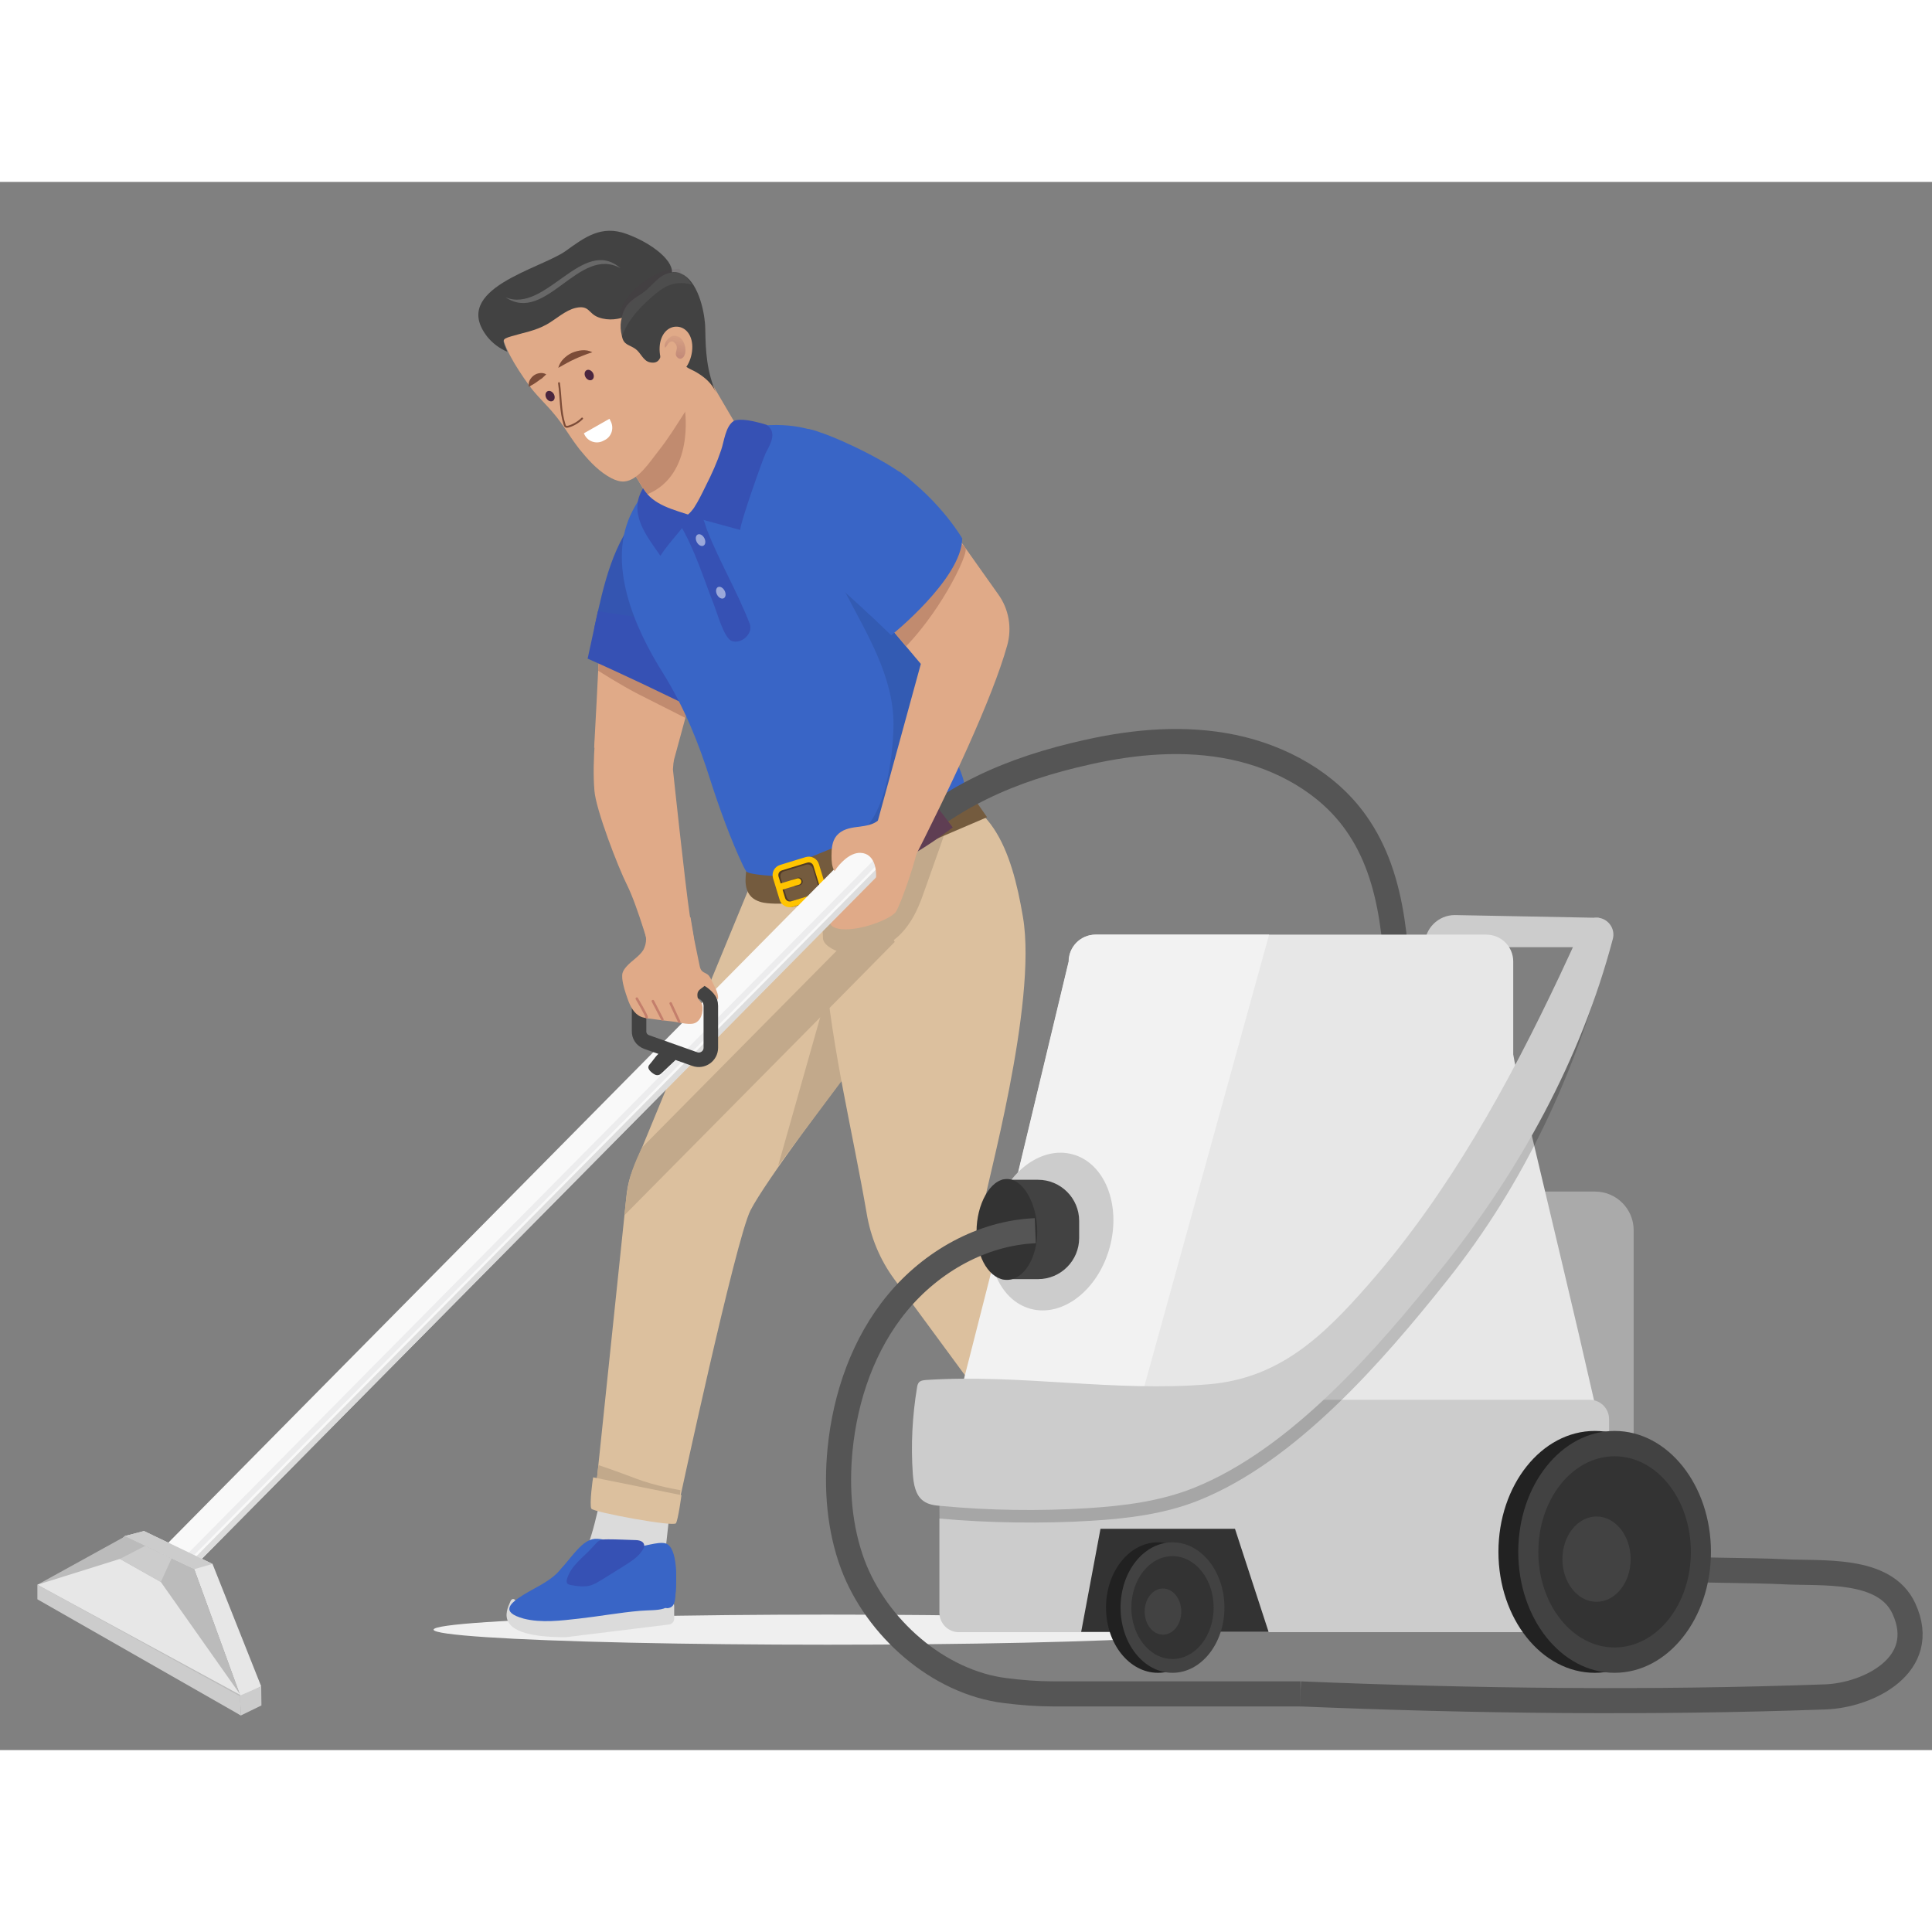<svg version="1.1" id="Feature" xmlns="http://www.w3.org/2000/svg" xmlns:xlink="http://www.w3.org/1999/xlink" x="0" y="0" width="500" height="500" viewBox="0 0 770 625" enable-background="new 0 0 770 625" xml:space="preserve"><rect x="0" y="0" width="770" height="625" fill="#808080" stroke="none"/><ellipse fill="#EFEFEF" cx="329.8" cy="577" rx="157" ry="6"/><path fill="none" stroke="#555" stroke-width="10" stroke-miterlimit="10" d="M648.5,552.5c7.3,0.5,54.6,0.9,61.9,1.4	c15.3,0.9,40.7-2,48.4,14.7c10.4,22.6-14.4,34.6-31.3,35.2c-69.9,2.5-139.4,1.7-209.2-1.2"/><path fill="#AAA" d="M607.1,501.3h44v-83.5c0-8.5-6.9-15.4-15.4-15.4h-28.6V501.3z"/><g id="Cleaner_2_"><g id="Cleaner_3_"><g><g><g><g><path fill="#DBDBDB" d="M260.3,560l-33.5-7.1l6.2-7.2c3.3-3.8,8.3-30.7,8.3-30.7l27.4-1l-4.5,40.7L260.3,560z"/><path fill="#E0AA88" d="M247.6,161.8L277,176c0,0,3.5,12.4,1.4,18.6c-0.5,1.5-10.1,36.9-10.1,36.9l-31.5-6l1-18.7l0.7-14 c0,0,1.4-11.4,2.2-15.2C241.8,171.8,247.6,161.8,247.6,161.8z"/><path fill="#C18B6F" d="M276.8,199c-1.8,5.4-3.7,14.6-3.7,14.6s-11.3-5.7-18.4-9.3c-7.1-3.6-16.3-9.5-16.3-9.5 s0.3-4.5,0.4-5.7C251.7,191.3,264.5,194.6,276.8,199z"/><path fill="#3455B1" d="M285.1,131.4c-1.1,11.1-4.3,21.3-7.2,32c-2.9,10.8-4.7,21.7-8.2,32.4c-0.2,0.5-0.4,1.1-0.9,1.3 c-0.4,0.2-0.9,0.1-1.4,0c-5.4-1.1-9.1-3.7-13.5-6.7c-4.8-3.3-10.2-5.7-15-9.1c-0.8-0.6-1.8-1.3-2-2.4c-0.2-0.6,0-1.2,0.1-1.8 c3.7-16.9,7.2-33.5,19.1-46.7c2.4-2.7,8.3-5.8,14.1-7.4C278.1,120.9,286,121.9,285.1,131.4z"/><path fill="#3651B4" d="M238.3,171.1l26.1,3.9l16.8,37.1c0,0-18.1-8.7-25-12c-14-6.6-22-10.1-22-10.1L238.3,171.1z"/><linearGradient id="SVGID_1_" gradientUnits="userSpaceOnUse" x1="8957.901" y1="291.227" x2="9045.894" y2="415.349" gradientTransform="matrix(-1 0 0 1 9303.004 26)"><stop offset=".356" stop-color="#DCC09E"/><stop offset="1" stop-color="#DCC09E"/></linearGradient><path fill="url(#SVGID_1_)" d="M249.8,403c0.4-3.2,1.2-6.3,2.4-9.2l49.2-119.3l81.8,7.2L360.7,330l-26.3,29.4 c0,0-29.4,38.9-35.3,50.5s-28.5,116.7-28.5,116.7l-33-6.8L249.8,403z"/><linearGradient id="SVGID_2_" gradientUnits="userSpaceOnUse" x1="419.6" y1="273.15" x2="466.1" y2="273.15" gradientTransform="matrix(-1 0 0 -1 776.233 626)"><stop offset=".356" stop-color="#C2A98B"/><stop offset="1" stop-color="#C2A98B"/></linearGradient><polygon fill="url(#SVGID_2_)" points="332.4,313.5 356.6,330 310.1,392.2"/><g><path fill="#DBDBDB" d="M452.1,554.9c-0.8,0.7-0.9,1-1.9,0.9c-1.1,0-2.5-0.9-3.6-1.1c-2.4-0.5-4.9-0.6-7.3-0.9 c-6.8-0.7-13.5-2.2-20.1-3.7c3.3,1.2,7.3-0.3,8.9-3.4c1.2-2.1,1.1-4.6,1.1-7c-0.1-6-6.5-9.7-6.7-15.7 c-0.1-3.4,5.2-9,5.1-12.4l18-3.5c0,0,9.3,21.2,10.1,22.6c2,3.5,2.5,18.8,2.5,18.8C456.3,551.3,454.4,553.2,452.1,554.9z"/><path fill="#DBDBDB" d="M460.1,574.5v-4.9c0-1.4-1.1-2.5-2.5-2.5c-6.7,0-13.5,0-20.2,0c-4.7,0-9.9,0.7-14.5,0.5 c-4.8-0.3-8.8-4.4-12.2-7.4c-0.2-0.2-0.4-0.4-0.7-0.4c-0.6-0.1-1,0.5-1.2,1c-1.7,3.9-1.5,8.3-1.5,12.5c0,2.1,1.7,3.7,3.7,3.7 h46.6C459,577,460.2,575.9,460.1,574.5z"/><g><path fill="#3965C6" d="M460.5,547.2c-0.2-1.3-0.5-3.3-1.7-4c-0.3-0.2-0.8-0.3-1.2-0.3c-1.3,0.3-2.5,0.5-3.7,0.7h-0.1 c-1.2,0.2-2.5,0.4-3.7,0.5c-0.3,0-0.6,0.1-0.9,0.1c-0.5,0-1,0.1-1.5,0.1c-0.4,0.1-0.9,0.1-1.3,0.1c-0.1,0-0.2,0-0.3,0 c-0.6,0-1.1,0-1.6,0c-1.1,0-2.1,0-3.1-0.1c-4.3-0.3-11-4.9-14.7-2.6c-1.4,0.9-2.4,2.2-3.5,3.4c-3.1,3.6-6.4,7.1-9.8,10.4 c-0.3,0.4-0.7,0.7-1.1,1.1c-1.6,1.5-5.8,4.5-4.3,7.2c1.2,2.2,3.8,3.2,6.2,3.8c12.6,3.3,26.1,1.7,39.1,1.6 c1.3-0.1,2.7-0.1,4-0.4c0.3-0.1,0.5-0.1,0.7-0.2c0.5-0.2,1.1-0.4,1.6-0.8c0.3-0.2,0.6-0.4,0.8-0.7c0.3-0.3,0.6-0.7,0.8-1.1 c0.1-0.5,0.2-1,0.3-1.5c0.1-0.9,0.1-1.9,0.2-2.7C462,556.9,461.2,552,460.5,547.2z"/></g><path fill="#3965C6" d="M460.6,547c-0.2-1.3-0.5-3.3-1.7-4c-0.3-0.2-0.8-0.3-1.2-0.3c-1.2,0-2.6,0.5-3.7,0.7h-0.1 c-1.2,0.2-2.5,0.4-3.7,0.5c-0.3,0-0.6,0.1-0.9,0.1c-0.5,0-1,0.1-1.5,0.1c-0.4,0.1-0.9,0.1-1.3,0.1c-0.1,0-0.2,0-0.3,0 c-0.6,0-1.1,0-1.6,0c-1.1,0-2.1,0-3.1-0.1c-4.3-0.3-11-4.9-14.7-2.6c-1.4,0.9-2.4,2.2-3.5,3.4c-3.1,3.6-6.4,7.1-9.8,10.4l0,0 c-1,3.5,1.1,5.8,5.5,6.2c5.4,0.5,11-0.5,15.9-3c3.3-1.7,6.5-4,10.2-4.1c3.2-0.1,6.2,1.6,8.2,4.1s3,5.6,3.5,8.7 c0.1,1,0.6,1.4,1.2,1.4c0.8,0.1,1.7-0.4,2.4-1.1c0.3-0.4,0.6-0.9,0.8-1.5c0.1-0.5,0.2-1,0.3-1.5c0.1-0.9,0.1-1.9,0.2-2.7 C462,556.9,461.2,552,460.6,547z"/><path fill="#3048AC" d="M428.6,544.1c2.4-2.6,2.4-3.1,6.2-3.1c3.6,0,7.1,0.2,10.7,0.3c1.5,0,3.3,0.4,3.6,1.8 c0.2,0.7-0.1,1.4-0.5,2c-1.7,2.9-4.7,4.7-7.5,6.5c-3,1.9-6,3.7-9,5.6c-1.3,0.8-2.6,1.6-4.1,2.1c-2.6,0.8-5.5,0.4-8.2-0.1 c-0.4-0.1-0.8-0.2-1.1-0.4c-0.6-0.5-0.5-1.4-0.3-2.1C420.1,551.3,424.9,548.2,428.6,544.1z"/></g><linearGradient id="SVGID_3_" gradientUnits="userSpaceOnUse" x1="8892.297" y1="205.092" x2="8926.001" y2="468.699" gradientTransform="matrix(-1 0 0 1 9303.004 26)"><stop offset=".356" stop-color="#DCC09E"/><stop offset="1" stop-color="#DCC09E"/></linearGradient><path fill="url(#SVGID_3_)" d="M327.9,282.1c0.3-5.7,0.8-11.4,2.4-16.8c4.9-16.4,22.2-20.9,36.1-21.9 c28.3-1.5,36.8,22.8,41.3,49.6c5.9,34.6-15.3,109.4-15.3,113.6s58.5,109.2,58.5,109.2l-24.4,16.8l-70.1-95.3 c-5.6-7.6-9.4-16.6-11-26.3c-5.5-31.9-13.7-65-16.6-97.9c-0.4-3.9-0.6-7.7-0.8-11.6c-0.2-3.7-0.3-7.3-0.3-11 C327.7,287.7,327.7,284.8,327.9,282.1z"/><linearGradient id="SVGID_4_" gradientUnits="userSpaceOnUse" x1="399.3" y1="343.599" x2="448.5" y2="343.599" gradientTransform="matrix(-1 0 0 -1 776.233 626)"><stop offset=".356" stop-color="#C2A98B"/><stop offset="1" stop-color="#C2A98B"/></linearGradient><path fill="url(#SVGID_4_)" d="M330.7,287.1c6.4-6,14.5-9.9,21.5-15.2c5.2-3.9,9.8-8.5,15.6-11.4c2.7-1.3,6.2-3.7,9.1-3.7 c-0.3,3-1.5,6-2.5,8.9c-1.8,5.2-3.7,10.3-5.5,15.5s-3.7,10.5-7,15c-4.4,6.3-11,10.1-17.7,11.5s-16-2.3-16.2-6.2 c-0.2-3.7-0.3-7.3-0.3-11C328.6,289.4,329.6,288.3,330.7,287.1z"/><linearGradient id="SVGID_5_" gradientUnits="userSpaceOnUse" x1="419.6" y1="275" x2="527.3" y2="275" gradientTransform="matrix(-1 0 0 -1 776.233 626)"><stop offset=".356" stop-color="#C2A98B"/><stop offset="1" stop-color="#C2A98B"/></linearGradient><path fill="url(#SVGID_5_)" d="M250.7,398.4c-1.3,6-1.8,13.4-1.8,13.4l85.2-86.1l22.5-22.8l-7.1-12.7l-93.6,94.6 C255.9,384.8,252,392.5,250.7,398.4z"/><path fill="#3965C6" d="M252.1,131.1c-10.8,20.7,1,47,12.1,64.6c8.5,13.7,14.2,27.7,19,43c3.4,10.6,8.1,23.6,12.9,33.7 c4.1,8.8,9.2,6.4,19,4.9c22.4-3.5,45.3-13.1,63.5-26.6c10.2-7.7,4.7-13.2,0.9-24.2c-3.6-10.6-6.2-21.5-8.6-32.4 c-8.4-38.4-13.4-103-68.9-96.8C280.9,97.3,261.6,113,252.1,131.1z"/><g><path fill="#3651B4" d="M281.7,138.5c-0.9-2.6-2.3-8.5-5.2-7.9c-0.8,0.1-4.9,7-5.7,5.6c6.2,10.3,9.6,21.9,14,33 c1.1,2.8,3.8,12.7,6.9,13.8c3.9,1.3,8.6-3.1,7.1-6.9C293.8,163.2,286.7,151.3,281.7,138.5z"/><ellipse transform="matrix(0.886 -0.463 0.463 0.886 -34.371 145.553)" opacity=".5" fill="#FFF" enable-background="new" cx="279.3" cy="142.8" rx="1.7" ry="2.5"/><ellipse transform="matrix(0.886 -0.463 0.463 0.886 -43.193 151.657)" opacity=".5" fill="#FFF" enable-background="new" cx="287.4" cy="163.8" rx="1.7" ry="2.5"/></g><path opacity=".1" enable-background="new" d="M351.2,155.1c12.7,7.5,22,16.1,19.4,30.9c-1.9,10.7-8.7,86.2-31,75.1 c13.3-4.7,16.5-33,16.5-45.1c0-19.1-10.9-36.4-19.4-52.8C329.7,149.2,340.3,148.5,351.2,155.1z"/><path fill="#745B3E" d="M324.8,276.8c-1.8-5.5-9.6-0.4-13.3-0.1c-1.1,0.1-14.2-0.5-14.1-2.1c-0.3,2.5-0.5,5.2,0.3,7.5 c1.1,3.2,3.6,4.4,5.9,5C307.2,288.1,328.7,289.2,324.8,276.8z"/><path fill="#E0AA88" d="M236.9,242.5c0.5,7.5,9.5,30.8,13,37.7c4.3,8.6,9.9,28.6,9.9,28.6l17,0.8c0.7-5.6-1.1-11.8-1.9-17.4 c-1.8-11.8-6.7-58-6.7-58l0.8-10.3c0,0-27-8.7-30.6-10.4C237.8,213.2,235.9,230.8,236.9,242.5z"/><g><g><polygon fill="#745B3E" points="386.5,243.3 308.5,275 312.4,287.9 393.4,253.2"/><g><path fill="#513B26" d="M325.6,286.1l-9,2.7c-2.2,0.6-4.6-0.7-5.3-3l-2.4-7.8c-0.7-2.3,0.5-4.7,2.7-5.4l9-2.7 c2.2-0.6,4.6,0.7,5.3,3l2.4,7.8C329,283,327.8,285.4,325.6,286.1z M312.4,274.8c-1.1,0.3-1.6,1.4-1.3,2.5l2.4,7.8 c0.4,1.1,1.5,1.7,2.5,1.4l9-2.7c1.1-0.3,1.6-1.4,1.3-2.5l-2.4-7.8c-0.4-1.1-1.5-1.7-2.5-1.4L312.4,274.8z"/></g><g><path fill="#513B26" d="M319.9,278.5l-0.1-0.2c-0.2-0.8-1-1.2-1.8-1l-1.5,0.5c-0.8,0.2-1.2,1-1,1.8l0.1,0.2 c0.2,0.8,1,1.2,1.8,1l1.5-0.5C319.7,280,320.1,279.2,319.9,278.5z"/><path fill="#FFC400" d="M311.1,279.6c-0.7,0.2-1.1,0.9-0.9,1.6l0,0c0.2,0.7,0.9,1.1,1.6,0.9l6.6-2c0.7-0.2,1.1-0.9,0.9-1.6 l0,0c-0.2-0.7-0.9-1.1-1.6-0.9L311.1,279.6z"/></g></g><path fill="none" stroke="#FFC400" stroke-width="2.293" stroke-miterlimit="10" d="M327.9,280.8l-2.6-8.5 c-0.5-1.7-2.2-2.6-3.9-2.1l-10.1,3.1c-1.7,0.5-2.6,2.2-2.1,3.9l2.6,8.5c0.5,1.7,2.2,2.6,3.9,2.1l10.1-3.1 C327.5,284.2,328.4,282.4,327.9,280.8z"/></g><path fill="#E0AA88" d="M365.1,268.3c0.5-2.3-4-1.3-7.6,0.9c-10.3,6.4-21.1,13.5-26.2,24.5c-0.3,0.6-0.6,1.4-0.3,2.1 c0.3,0.7,1,1.1,1.7,1.4c6.4,2.6,21.5-2.7,24.3-6.2C359.2,287.5,364.2,272.4,365.1,268.3z"/><g><rect x="-5.3" y="402.9" transform="matrix(0.703 -0.711 0.711 0.703 -229.668 269.508)" fill="#F9F9F9" width="426.6" height="14"/><polyline fill="#DDD" points="63,566.4 61.4,564.8 361.4,261.6 363,263.2"/><linearGradient id="SVGID_6_" gradientUnits="userSpaceOnUse" x1="8932.002" y1="6172.786" x2="8935.012" y2="6172.786" gradientTransform="matrix(-0.532 -0.526 -1.079 1.09 11620.822 -1613.701)"><stop offset=".012" stop-color="#74757A"/><stop offset="1" stop-color="#74757A"/></linearGradient><polyline opacity=".1" fill="url(#SVGID_6_)" enable-background="new" points="60.7,564.1 59.1,562.6 359.1,259.3 360.7,260.9"/></g><path fill="none" stroke="#555" stroke-width="10" stroke-miterlimit="10" d="M586.5,413.3c-22.4-17.1-27.4-48.4-28.7-76.6 c-1.2-28.1-1.1-58.5-17.5-81.4c-11.3-15.9-29.7-26-48.8-30c-19.2-4-39.1-2.3-58.2,2c-30.1,6.7-55.9,17.7-77.6,39.5"/><path fill="none" stroke="#5F3E53" stroke-width="10" stroke-miterlimit="10" d="M355.7,266.8c7.4-3.9,14.4-8.5,21-13.5"/><path fill="#E0AA88" d="M364.8,189.5l-13.7-16.3l-6.9-8.2l33-29.7l5.1,7.1l0.4,0.6l15.1,21.3c4.3,5.9,5.6,13.5,3.6,20.5 c-5.8,20.8-22.6,56.7-39.4,89.5L347.3,264l19.7-71.9L364.8,189.5z"/><path fill="#C18B6F" d="M352.3,174.6c5.2-4.5,10.3-8.2,15.6-12.6c3.1-1.5,6.2-5.5,8.5-8.1c2.6-3,4.5-6.3,6.6-9.7 c0,0,0.1,0,0.1-0.1c0.2,0.1,1.8,1.7,1.8,2.1c0.2,2.5-3.8,11.2-9.3,20s-11,15.3-14.5,18.9L352.3,174.6z"/><path fill="#3965C6" d="M362.9,119c4.1,3.7,7.7,8.4,11.1,12.7c4.5,5.6,2.8,4.7,2,10.5c-1.7,12.1-18.3,40.9-30.3,29.5 c-7.6-7.2-17.5-15.5-23.9-22.1c-6.7-6.9-12.9-14.4-16-23.7c-2.6-8.1-5.9-16,2.5-21.2c8.6-5.3,9.8-8.2,18.5-4.9 C336.2,102.9,355.7,112.4,362.9,119z"/><path fill="#E0AA88" d="M351.8,252.5c1.5-2.4,1-5.3,2.2-7.6c1.6,1.8,2.4,4.4,3.8,6.4c1.8,2.6,3.4,3.6,3.4,7.2 c0.1,4.6-1.2,9.2-3.6,13.1c-2.2,3.5-6,5.2-8.8,8.3c1-4.5,0.3-12.3-5.9-12.5c-4.2-0.1-8.2,4.1-10.3,7.3c-1.1-1.8-1.2-4-1.2-6.1 c0-2.8,0.2-5.8,2-8c2.1-2.5,5.1-3.1,8.1-3.5C345.3,256.6,349.3,256.3,351.8,252.5z"/><path fill="#3965C6" d="M355.2,180.7l-9.4-9l12.6-56.3c16.8,12.2,25.1,26.7,25.1,26.7C383.3,158.2,355.2,180.7,355.2,180.7z"/><g><g><polygon fill="#E0AA88" points="256.7,103.3 279.4,73 299.1,106.6 267.2,140 257.8,124.6 250.1,112"/><path fill="#C18B6F" d="M256.7,103.2l16.3-12c0,0,3.8,25.5-15,33.3h-0.2l-7.7-12.5L256.7,103.2z"/><path fill="#E0AA88" d="M200.2,59l59.4-28.8l7.5,6l3.5,2.8l0.4,0.3l9.8,33.1l1.3,4.3l0.3,0.9l0.3,0.9l0.4,1.3 c-3.4,3.9-7.3,7.6-10.1,11.9c-3.4,5.3-6.7,10.7-10.7,15.7c-3.2,4-8,11.7-13.6,12c-1.7,0.1-3.4-0.5-5-1.3 c-4.6-2.4-8.3-6.2-11.6-10.2c-0.8-0.9-1.6-1.9-2.3-2.9c-3-4-5.5-8.4-8.7-12.2c-3.3-4.1-7.2-7.5-10.3-11.8l0,0 C205.3,73.4,199.6,64.1,200.2,59z"/><path fill="#E0AA88" d="M246.9,74.9c-0.6-3.3,0.7-6.5,2-9.5c0.1,0,0.1-0.1,0.1-0.1c0.1-0.2,0.1-0.3,0.2-0.4 c1.4-3,2.8-6,4.3-8.9c0.4-0.6,0.7-1.3,1.1-2c1.5-2.7,2.9-5.4,4.5-8c1.4-2.4,5.2-9.8,8.7-9.2c0.6,0.1,1.2,0.4,1.8,0.7 c1.9,1,3.7,2.4,5.1,4c3.3,3.6,4.9,8.7,6,13.6c0.3,1.9,0.3,3.8,0.2,5.6c-0.2,3.1-0.1,6.3,0.3,9.4c0.2,1.6,0.4,3.2,0.8,4.7 c0.4,1.4,0.9,2.8,1.3,4.2c0.1,0.3,0.2,0.6,0.3,0.9c0.3,0.7,0.7,1.3,0.9,2c-0.1-0.3-0.8-0.8-1.1-1c-0.4-0.4-0.9-0.7-1.4-0.9 c-0.7-0.3-1-0.2-1.6,0.1s-1.2,0.6-1.9,0.8c-0.4,0.2-0.7,0.5-1.1,0.7l0.2-0.4c-2.7,0.9-5.6,1.1-8.4,1.3 c-4.1,0.4-8.3,0.7-12.4,1c-1.7,0.1-3.7,0.2-5.1-0.8c-0.7-0.5-1.2-1.3-1.7-2C248.8,78.9,247.6,77,246.9,74.9z"/><path fill="#424242" d="M225.5,27.5c7.6-5.5,14.2-10.4,24.1-6.8c5.4,1.9,12,5.5,15.8,9.9c5.7,6.6,0.3,10.7-4.6,15.6 c-5.4,5.3-14.1,10.7-22.2,7.8c-4.2-1.5-3.6-5-9.1-3.8c-4.1,0.9-8,4.6-11.6,6.6c-4.7,2.6-9,3.2-14,4.7 c-4.4,1.3-3.5,1.5-1.7,6.2c-3.1-1.3-5.9-3.4-8-6C179.3,42.6,215.4,34.7,225.5,27.5z"/><path opacity=".07" fill="#4A263F" enable-background="new" d="M247.2,51.8c0.1-0.9,0.6-1.8,1-2.6 c1.7-3.2,4.2-6.3,7.2-8.5c2.7-2,5.7-4.1,9-5.1c1.4-0.4,2.9-0.7,4.4-0.8c0.4-0.1,1.9-0.3,2.2,0c0.4,0.3,0.1,1.8,0,2.3 c1.3,1.1,2.7,2.6,3.8,4c0.3,0.3,0.5,0.6,0.7,0.9c-1.2,2.3-3.4,3.8-5.8,4.8c-1.2,0.5-2.5,0.9-3.8,1.2c-1.2,0.3-2.5,0.6-3.8,1 c-2.5,0.7-4.9,1.7-6.8,3.4c-0.3,0.3-0.6,0.5-0.8,0.8c-1.7,1.7-3.3,4-5.8,1.9c-0.2-0.2-0.4-0.5-0.6-0.7 C247.6,53.6,247.3,52.6,247.2,51.8z"/><path fill="#424242" d="M257.8,42.8c4.2-3.5,8.8-9.5,14.9-5.6c5.9,3.8,8.3,15.2,8.4,21.5c0.1,9,0.6,16.7,4.2,25.2 c-1.5-3.6-4.5-6.1-7.7-8c-3-1.8-5.7-1.9-5.1-5.6c0.6-3.4,3.3-5.8,0.6-9.3c-1.4-1.9-2.9-2.9-5.3-2.2 c-6.2,1.9-1.2,14.7-8.8,13.1c-2.7-0.6-3.6-3.8-5.7-5.3c-2.5-1.8-4.7-1.5-5.4-5C245.5,52.1,251.4,48.2,257.8,42.8z"/><path fill="none" stroke="#7C4C38" stroke-width=".75" stroke-linecap="round" stroke-miterlimit="10" d="M232,94.3 c-1.5,1.5-3.4,2.6-5.4,3.2c-0.4,0.1-0.8,0.2-1.1,0c-0.3-0.1-0.4-0.5-0.5-0.8c-1.7-5.3-1.4-10.7-2.2-16.5"/><ellipse transform="matrix(0.868 -0.496 0.496 0.868 -7.252 126.644)" fill="#4A263F" cx="234.9" cy="77" rx="1.7" ry="2.2"/><ellipse transform="matrix(0.868 -0.496 0.496 0.868 -13.475 120.025)" fill="#4A263F" cx="219.3" cy="85.4" rx="1.7" ry="2.2"/><g><path fill="#7C4C38" d="M232.4,69.2c-1.1,0.4-2.2,0.9-3.3,1.4c-1.1,0.5-2.1,1-3.2,1.6l-3.4,1.9c0.4-1.4,1.1-2.6,2.1-3.6 s2.1-1.8,3.4-2.4c1.2-0.5,2.6-0.9,4-1c1.4-0.1,2.8,0.1,4.1,0.8C234.8,68.3,233.6,68.7,232.4,69.2z"/></g><g><path fill="#7C4C38" d="M216,78.3c-0.6,0.4-1.1,0.7-1.6,1.1s-1,0.7-1.6,1.1c-0.6,0.3-1.2,0.7-2,1.2 c-0.2-0.9-0.1-1.8,0.3-2.6s1-1.5,1.7-2s1.5-0.8,2.4-0.9c0.8-0.1,1.7,0,2.5,0.5C217,77.4,216.5,77.8,216,78.3z"/></g><path fill="#FFF" d="M233.1,101l-0.4-0.8l10.2-5.8l0.4,0.8c1.5,2.7,0.6,6.1-2.1,7.6l-0.6,0.3 C238,104.6,234.6,103.7,233.1,101z"/><g><path fill="#E0AA88" d="M268.8,76.7c-3.6-0.3-6.2-5.7-5.9-10.9s3.4-8.3,7-8.1s6.3,3.7,6,8.9 C275.6,71.9,272.3,76.9,268.8,76.7z"/><linearGradient id="SVGID_7_" gradientUnits="userSpaceOnUse" x1="7340.547" y1="-5312.668" x2="7332.712" y2="-5317.77" gradientTransform="matrix(-0.645 0.764 0.764 0.645 9063.113 -2112.117)"><stop offset="0" stop-color="#53113F"/><stop offset="1" stop-color="#53113F" stop-opacity="0.2"/></linearGradient><path opacity=".2" fill="url(#SVGID_7_)" enable-background="new" d="M272.3,69.9c-0.3,0.3-0.7,0.6-1.1,0.6 c-0.5,0-0.9-0.2-1.2-0.5c-1.6-1.5,0.3-3.1-0.4-4.8c-0.1-0.5-0.5-0.8-0.8-1.1c-0.3-0.2-0.4-0.4-0.7-0.5 c-0.5-0.1-1,0.1-1.3,0.3c-0.3,0.3-0.6,0.6-0.8,1c-0.3,0.5-0.6,0.9-0.9,1.2c-0.6-1.1,0.3-2.6,1-3.4c0.4-0.4,0.9-0.8,1.4-1.1 c1.3-0.6,2.8-0.2,3.8,0.7C273.1,63.9,274,67.9,272.3,69.9z"/></g><path fill="#3651B4" d="M287.4,106.9c-1.6,4.8-3.7,9.5-6,14c-0.9,1.7-5.7,12.5-8.1,11.9c7.2,2,14.5,3.9,21.7,5.9 c-0.1-2.4,8.9-28,10.2-30.7c1.7-3.3,4.8-8.1,0.3-11.2c-4.7-1.4-10.4-2.8-13.1-1.5C289.1,97.5,288.6,103.5,287.4,106.9z"/><path fill="#3651B4" d="M256.3,122.1c4,6.8,12.2,8.5,19.2,10.9c-3.4,5.3-8.9,10.7-12.3,16 C257.7,141.1,250.2,132,256.3,122.1z"/></g></g><path fill="none" stroke="#424242" stroke-width="5.784" stroke-miterlimit="10" d="M254.7,338.3v-18.9c0-2.6,2.6-4.5,5.1-3.6 l19.6,7c2.3,0.8,3.9,3.1,3.9,5.6v16.7c0,3.3-3.3,5.6-6.4,4.5l-19.2-6.8C255.8,342.1,254.6,340.4,254.7,338.3z"/><g><path fill="#E0AA88" d="M279.8,314.6c0.7,1,1.7,1.7,2.1,2.9c0.3,0.7,0.1,1.7-0.7,2.5c-0.8,1-2.2,1.5-2.9,2.6 c-0.4,0.6-0.4,1.5-0.3,2.2c0.1,0.9,0.9,1.4,1.4,2.2c0.8,1.2,0.7,3,0.4,4.4s-1,2.7-2.2,3.5c-2.1,1.5-6.5,0.1-8.9-0.2 c-3.5-0.4-6.9-0.8-10.4-1.3c-1-0.2-2-0.3-2.9-0.7c-2.8-1.2-4.3-4.3-5.3-7.2c-0.9-2.6-1.8-5.2-2.1-8c0-0.7-0.1-1.5,0.1-2.2 c0.3-1,0.9-1.8,1.6-2.6c2-2.3,5.2-4.1,6.7-6.6c0.7-1.3,1.1-2.8,1.1-4.3c0-1.8-1.3-5.5-1.3-5.5s4.2-4.2,6.8-4.6 c3.9-0.5,12.2,1.4,12.2,1.4l1.5,8.9c0,0,1.2,5.9,1.8,8.8c0.3,1.2,0.4,2.9,1.3,3.7c0.9,0.9,2.1,0.9,2.9,2.1 c0.3,0.4,0.5,0.8,0.7,1.2c0.4,0.8,0.8,1.7,1.2,2.5c1,1.8,1.9,3.9,1.5,5.9c0.1-0.4-0.8-1.5-1-1.8c-0.4-0.6-0.9-1.2-1.4-1.7 c-0.9-0.9-2.2-2-3.4-2.5c0.3,0,0.6-0.3,0.8-0.6c0.5-0.6,0.9-1.3,0.8-2.1"/><g><line fill="none" stroke="#C47F6C" stroke-linecap="round" stroke-miterlimit="10" x1="267.3" y1="327.4" x2="270.7" y2="334.7"/><line fill="none" stroke="#C47F6C" stroke-linecap="round" stroke-miterlimit="10" x1="260.2" y1="326.5" x2="264" y2="333.8"/><path fill="none" stroke="#C47F6C" stroke-linecap="round" stroke-miterlimit="10" d="M253.8,325.5c0,0,4,6.8,3.9,7.4"/></g></g><path fill="#424242" d="M263.7,346.6c1.7-0.6,4.2,0.7,5.4,1.9c0.2,0.2,0.4,0.4,0.4,0.6c0.1,0.5-0.3,0.9-0.6,1.2 c-1.7,1.6-3.4,3.2-5.1,4.8c-0.4,0.3-0.7,0.7-1.2,0.8c-1.1,0.4-2.2-0.4-3-1.1c-0.6-0.5-1.3-1.3-1.2-2.1 c0.1-0.5,0.4-0.9,0.7-1.2C260.3,350.2,262,347.3,263.7,346.6z"/><g><linearGradient id="SVGID_8_" gradientUnits="userSpaceOnUse" x1="505" y1="107.55" x2="538.6" y2="107.55" gradientTransform="matrix(-1 0 0 -1 776.233 626)"><stop offset=".356" stop-color="#C2A98B"/><stop offset="1" stop-color="#C2A98B"/></linearGradient><path fill="url(#SVGID_8_)" d="M270.7,525.5l-33.1-5.7l0.9-8.4c0,0,6.9,2.3,15,5.4c8.1,3.1,17.7,4.6,17.7,4.6L270.7,525.5z"/><linearGradient id="SVGID_9_" gradientUnits="userSpaceOnUse" x1="504.642" y1="100.429" x2="540.786" y2="100.429" gradientTransform="matrix(-1 0 0 -1 776.233 626)"><stop offset=".356" stop-color="#DCC09E"/><stop offset="1" stop-color="#DCC09E"/></linearGradient><path fill="url(#SVGID_9_)" d="M236.4,516.3l35.2,7.1c0,0-1.3,9.7-2.2,11.2s-32.8-4.4-33.7-5.8 C234.8,527.4,236.3,516.3,236.4,516.3z"/></g><g><linearGradient id="SVGID_10_" gradientUnits="userSpaceOnUse" x1="328.363" y1="111.6" x2="359.417" y2="111.6" gradientTransform="matrix(-1 0 0 -1 776.233 626)"><stop offset=".356" stop-color="#C2A98B"/><stop offset="1" stop-color="#C2A98B"/></linearGradient><path fill="url(#SVGID_10_)" d="M421.2,525.5l26.6-16.2l-3.1-6c0,0-9.6,6.5-15.3,10.1c-5.7,3.6-12.6,5.9-12.6,5.9 L421.2,525.5z"/><linearGradient id="SVGID_11_" gradientUnits="userSpaceOnUse" x1="325.3" y1="106.5" x2="356.1" y2="106.5" gradientTransform="matrix(-1 0 0 -1 776.233 626)"><stop offset=".356" stop-color="#DCC09E"/><stop offset="1" stop-color="#DCC09E"/></linearGradient><path fill="url(#SVGID_11_)" d="M450.9,515.7c0-1.1-5.1-10.3-5.1-10.3l-25.7,18.5c0,0,4,9.7,5.4,9.7 C426.9,533.6,450.9,516.8,450.9,515.7z"/></g></g></g><path opacity=".06" fill="#FFF" enable-background="new" d="M247.9,53.7c0.1-0.6,0.3-1.3,0.5-1.8 c0.3-0.7,0.6-1.4,1-2c1.7-2.6,3.9-3.8,6.4-5.4c5.2-3.5,7.4-9.6,15-8.2c1.7,0.3,3.4,2.2,4.9,4.6c-2.8-0.7-5.5-0.9-8.5,0.1 c-2.9,1-5.4,3.1-7.7,5.1c-4.9,4.3-9.6,9.5-11.6,15.5C247.3,59.2,247.3,56.2,247.9,53.7z"/><g opacity=".2"><path fill="#FFF" d="M201.5,46c16,6.6,30.8-24.7,45.8-11.6C230.7,25.2,217.6,56.8,201.5,46z"/></g></g></g><g id="Head_1_"><linearGradient id="SVGID_12_" gradientUnits="userSpaceOnUse" x1="680.3" y1="545.75" x2="749.5" y2="545.75" gradientTransform="matrix(-1 0 0 1 776.233 26)"><stop offset="0" stop-color="#8C8A8A"/><stop offset="1" stop-color="#EDEDED"/><stop offset="1" stop-color="#8C8A8A"/></linearGradient><polyline fill="url(#SVGID_12_)" points="26.7,561.1 49.7,539.7 77.4,552.9 95.9,603.8"/><polygon fill="#E7E7E7" points="57.4,537.7 84.7,550.8 104.1,599.6 95.9,603.8 77.4,552.9 49.7,539.7"/><polygon fill="#CCC" points="49.7,539.7 57.4,537.7 84.7,550.8 77.4,552.9"/><linearGradient id="SVGID_13_" gradientUnits="userSpaceOnUse" x1="1075.521" y1="561.4" x2="1075.521" y2="561.4" gradientTransform="matrix(1 0 0 1 -1008.387 26)"><stop offset="0" stop-color="#5A5955"/><stop offset=".536" stop-color="#302F2B"/><stop offset="1" stop-color="#646360"/></linearGradient><path fill="none" stroke="url(#SVGID_13_)" stroke-width=".663" stroke-miterlimit="10" d="M67.1,587.4"/><linearGradient id="SVGID_14_" gradientUnits="userSpaceOnUse" x1="1047.821" y1="545" x2="1047.821" y2="545" gradientTransform="matrix(1 0 0 1 -1008.387 26)"><stop offset="0" stop-color="#5A5955"/><stop offset=".536" stop-color="#302F2B"/><stop offset="1" stop-color="#646360"/></linearGradient><path fill="none" stroke="url(#SVGID_14_)" stroke-width=".663" stroke-miterlimit="10" d="M39.4,571"/></g><g><path fill="#DBDBDB" d="M268.7,572.5v-4.9c0-1.4-1.1-2.5-2.5-2.5c-6.7,0-14.5,2-21.2,2c-4.7,0-22.9,5.7-27.5,5.5 c-4.8-0.3-8.8-4.4-12.2-7.4c-0.2-0.2-0.4-0.4-0.7-0.4c-0.6-0.1-1,0.5-1.2,1c-1.7,3.9-7.1,14.3,22.2,14.2l40.6-5 C267.6,575,268.8,573.9,268.7,572.5z"/><g><path fill="#3965C6" d="M267.8,545.8c-1.7-3.9-3.7-2.5-7.4-2c-7,1-12.2,0.2-19-1.7c-9.5-2.7-13.5,6.7-19.6,12.6 c-3.8,3.6-8.6,5.6-13,8.3c-5.7,3.5-9.5,7-0.1,9.6c7,1.8,14.9,0.8,22,0c8.1-0.9,16.2-2.4,24.3-3.1c7.3-0.6,13.2,0.8,14.3-7.7 C269.6,557.3,269.7,550,267.8,545.8z"/></g><path fill="#3965C6" d="M265.2,542.6c-3.1-0.8-8.9,1.5-12.3,1.5c-5.5,0.1-10.4-3.5-15.7-3.3c-5.3,0.3-9.5,7.7-12.8,11.1 c-4.8,4.9-4.2,9,3.3,9.6c8.2,0.6,13.5-3.6,20.7-6.2c7.1-2.6,12.9,1.5,15.1,8.4c0.7,2,0.4,5.5,3.3,4.6c2.6-0.7,2.3-4.5,2.5-6.5 C269.6,557.7,270.3,544.1,265.2,542.6z"/><path fill="#3651B4" d="M236.2,544.1c2.4-2.6,2.4-3.1,6.2-3.1c3.6,0,7.1,0.2,10.7,0.3c1.5,0,3.3,0.4,3.6,1.8 c0.2,0.7-0.1,1.4-0.5,2c-1.7,2.9-4.7,4.7-7.5,6.5c-3,1.9-6,3.7-9,5.6c-1.3,0.8-2.6,1.6-4.1,2.1c-2.6,0.8-5.5,0.4-8.2-0.1 c-0.4-0.1-0.8-0.2-1.1-0.4c-0.6-0.5-0.5-1.4-0.3-2.1C227.7,551.3,232.5,548.2,236.2,544.1z"/></g></g></g><g id="Carpet_Steam_Cleaner_1_"><path fill="#CCC" d="M567.8,304.2c0-6.6,5.4-12,12-12l57.5,1.1l2,11.7h-71.5V304.2z"/><g><path fill="#E7E7E7" d="M399.1,422.9L426,310.7c0-5.9,4.8-10.7,10.7-10.7h155.7c5.9,0,10.7,4.8,10.7,10.7v118.5H397.5L399.1,422.9 z"/><path fill="#E7E7E7" d="M395.7,431.8c1.4-6.8,1.9-9.5,9.2-9.2c8.8,0.3,17.5,0.4,26.3,0.4c7,0,14.9,1.2,21.8,0.3 c6.5-0.9,5.2-7.4,6.1-12.6c2.9-17.2,6.1-34.4,9.2-51.6c0.7-3.9,0.4-14.4,4.3-16.1c1.8-0.8,4.7,0,6.7,0.1c4.2,0.1,8.5,0,12.8,0 c17.8,0,35.7,0,53.5,0c9,0,18.1,0,27.1,0c8.2,0,17-0.9,25.2,0c5.5,0.6,4.9,4.3,6.1,9.3c2.1,9,4.2,17.9,6.3,26.8 c8.4,35.6,17,71.1,25.1,106.8c-84.5,0-169.1,0.2-253.6,0.5C386.5,468.3,392.1,450.1,395.7,431.8z"/></g><path fill="#F2F2F2" d="M398,422.9h1l26.9-112.2c0-5.9,4.8-10.7,10.7-10.7h69.2l-11.9,43.1l-23.8,86.2l-15.8,57.1 c-40.9,0-72.5,0.1-72.5,0.1L398,422.9z"/><g><g><path fill="#CCC" d="M636.6,490.8"/></g></g><path fill="#CCC" d="M374.4,570.3v-77.2c0-4.3,3.5-7.7,7.7-7.7h251.5c4.3,0,7.7,3.5,7.7,7.7v77.2c0,4.3-3.5,7.7-7.7,7.7H382.1 C377.9,578,374.5,574.6,374.4,570.3z"/><polygon fill="#333" points="430.9,577.9 505.6,577.9 492.2,536.8 438.6,536.8"/><path opacity=".19" enable-background="new" d="M640.5,298.6c3.3,1.2,1.2,4.7,0.3,8.1c-12.7,48.1-33.2,92.5-64.2,131.3 c-25.5,32-60.1,72-98.9,87.5c-13.5,5.4-28.1,7.2-42.6,8.1c-19.4,1.2-41.5,0.9-60.8-0.9c0-3.6,0.5-8.2-1.5-9.7 c-3.2-2.3-6.7,0.9-7-3.1c-0.8-11.5-0.2-23.1,1.7-34.5c0.1-0.7,0.3-1.4,0.7-1.9c0.7-0.8,1.8-0.9,2.8-1c37.6-2.5,75.2,4.9,112.8,1.7 c28.3-2.4,45.7-19.3,63.9-40.1c31.6-36.1,55.4-79.3,75.8-122.5c3-6.4,2-12.8,4.8-19.3c1.3-3.2,4.9-4.8,8.2-3.7H640.5z"/><path fill="#CCC" d="M638.5,293.6c3.3,1.2,5.2,4.7,4.3,8.1c-12.7,48.1-37.2,92.5-68.2,131.3c-25.5,32-60.1,72-98.8,87.5 c-13.5,5.4-28.1,7.2-42.6,8.1c-19.4,1.2-38.8,0.9-58.1-0.9c-2.5-0.2-5.1-0.5-7.1-2c-3.2-2.3-3.9-6.8-4.2-10.8 c-0.8-11.5-0.2-23.1,1.7-34.5c0.1-0.7,0.3-1.4,0.7-1.9c0.7-0.8,1.8-0.9,2.8-1c37.6-2.5,75.2,4.9,112.8,1.7 c28.3-2.4,45.7-19.3,63.9-40.1c31.6-36.1,55.4-79.3,75.8-122.5c3-6.4,6-12.8,8.8-19.3C631.6,294.1,635.2,292.5,638.5,293.6 L638.5,293.6z"/><g><ellipse fill="#222" cx="635.6" cy="546" rx="38.4" ry="48.2"/><ellipse fill="#424242" cx="643.5" cy="546" rx="38.4" ry="48.2"/><ellipse fill="#333" cx="643.5" cy="546" rx="30.4" ry="38.1"/><ellipse fill="#424242" cx="636.3" cy="548.9" rx="13.6" ry="17"/></g><g><ellipse fill="#212121" cx="461.5" cy="568.2" rx="20.7" ry="26"/><ellipse fill="#424242" cx="467.3" cy="568.2" rx="20.7" ry="26"/><ellipse fill="#333" cx="467.3" cy="568.2" rx="16.4" ry="20.5"/><ellipse fill="#424242" cx="463.5" cy="569.8" rx="7.3" ry="9.2"/></g><ellipse transform="matrix(0.263 -0.965 0.965 0.263 -94.842 712.635)" fill="#CCC" cx="419" cy="418.4" rx="31.9" ry="24"/><path fill="#424242" d="M399.3,397.7h14.4c9,0,16.4,7.3,16.4,16.4v6.8c0,9-7.3,16.4-16.4,16.4h-14.4V397.7z"/><path fill="#333" d="M401.3,397.4c6.7,0,12.1,10.2,12.1,20.9c0,10.6-5.4,19.3-12.1,19.3s-12.1-8.6-12.1-19.3 C389.2,407.6,394.6,397.4,401.3,397.4z"/><path fill="none" stroke="#555" stroke-width="10" stroke-miterlimit="10" d="M518.3,602.6h-98.6c-6.3,0-12.7-0.5-19-1.3 c-26.9-3.3-51.4-25.2-60.8-50.2c-5.4-14.5-6.6-30.4-5.1-45.9c2.1-21.1,9.3-42.1,22.9-58.5s33.7-27.8,54.9-28.7"/></g><g id="Carpet_Head_1_"><polyline fill="#BBB" points="14.9,559.1 49.9,539.8 77.4,552.9 95.8,603.3 96,611.2"/><polygon fill="#E7E7E7" points="95.9,603.1 64.1,558 47.8,548.8 14.9,559.1"/><polyline fill="#CCC" points="96,611.2 95.6,603.5 14.9,559.1 14.9,564.9"/><polygon fill="#CCC" points="47.8,548.8 57.9,543.6 68.4,548.6 64.1,558"/><polygon fill="#CCC" points="95.6,603.3 104.1,599.6 104.2,607.2 96,611.2"/></g></svg>